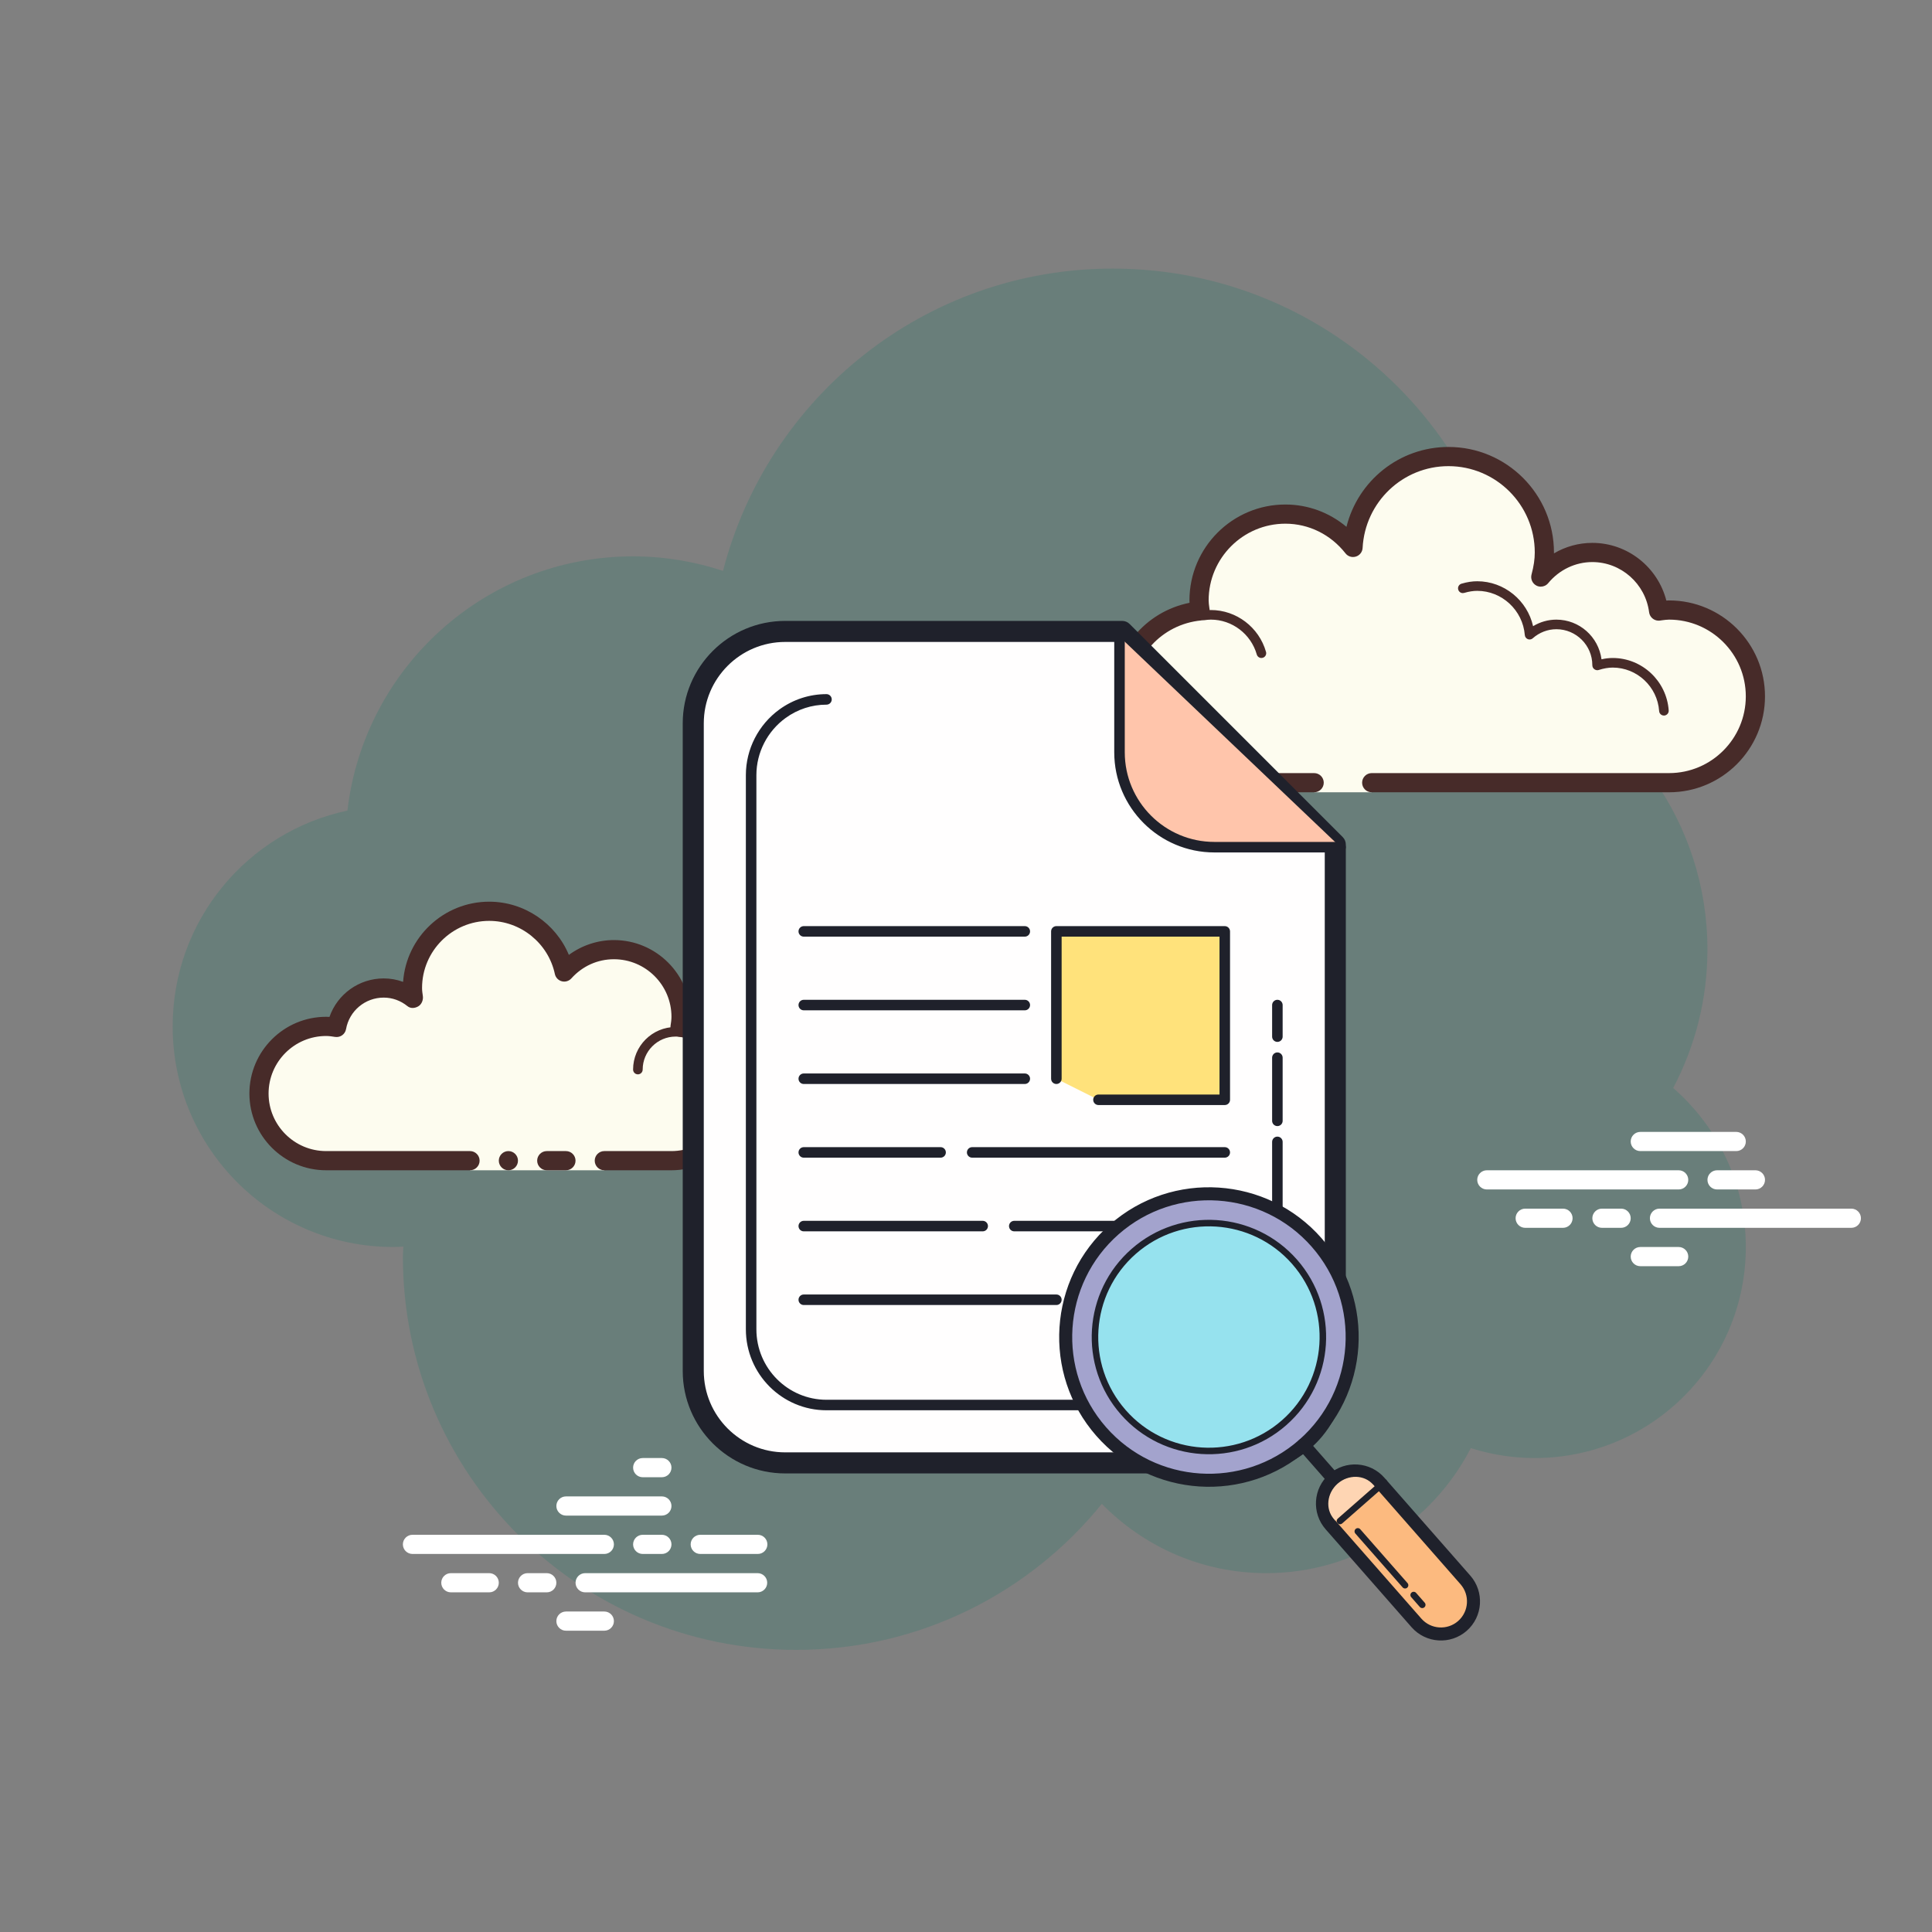 <svg width="134" height="134" viewBox="0 0 134 134" fill="none" xmlns="http://www.w3.org/2000/svg">
<rect x="0" y="0" width="134" height="134" fill="#808080" stroke="none"/>
<path d="M116.05 75.461C117.56 72.592 118.425 69.333 118.425 65.866C118.425 57.056 112.892 49.555 105.117 46.6C105.117 46.593 105.119 46.582 105.119 46.572C105.119 31.14 92.608 18.629 77.176 18.629C64.158 18.629 53.251 27.545 50.148 39.596C48.183 38.949 46.091 38.588 43.91 38.588C33.676 38.588 25.251 46.296 24.097 56.221C17.173 57.687 11.976 63.828 11.976 71.188C11.976 79.64 18.826 86.49 27.278 86.49C27.514 86.49 27.745 86.475 27.977 86.462C27.972 86.693 27.943 86.922 27.943 87.156C27.943 102.221 40.155 114.433 55.221 114.433C63.787 114.433 71.422 110.478 76.422 104.303C79.32 107.263 83.351 109.111 87.821 109.111C94.009 109.111 99.363 105.584 102.013 100.439C103.414 100.883 104.903 101.127 106.45 101.127C114.532 101.127 121.087 94.573 121.087 86.49C121.087 82.085 119.13 78.143 116.05 75.461Z" fill="#127B64" fill-opacity="0.2"/>
<path d="M41.915 107.78H28.609C28.242 107.78 27.943 107.481 27.943 107.115C27.943 106.749 28.242 106.45 28.609 106.45H41.915C42.281 106.45 42.58 106.749 42.58 107.115C42.58 107.481 42.284 107.78 41.915 107.78ZM45.907 107.78H44.576C44.21 107.78 43.911 107.481 43.911 107.115C43.911 106.749 44.21 106.45 44.576 106.45H45.907C46.273 106.45 46.572 106.749 46.572 107.115C46.572 107.481 46.276 107.78 45.907 107.78ZM52.547 110.442H40.584C40.218 110.442 39.919 110.143 39.919 109.776C39.919 109.41 40.218 109.111 40.584 109.111H52.547C52.916 109.111 53.212 109.41 53.212 109.776C53.212 110.143 52.916 110.442 52.547 110.442ZM37.923 110.442H36.592C36.226 110.442 35.927 110.143 35.927 109.776C35.927 109.41 36.226 109.111 36.592 109.111H37.923C38.289 109.111 38.588 109.41 38.588 109.776C38.588 110.143 38.292 110.442 37.923 110.442ZM33.931 110.442H31.27C30.904 110.442 30.605 110.143 30.605 109.776C30.605 109.41 30.904 109.111 31.27 109.111H33.931C34.298 109.111 34.596 109.41 34.596 109.776C34.596 110.143 34.3 110.442 33.931 110.442ZM41.915 113.103H39.254C38.887 113.103 38.588 112.804 38.588 112.437C38.588 112.071 38.887 111.772 39.254 111.772H41.915C42.281 111.772 42.58 112.071 42.58 112.437C42.58 112.804 42.281 113.103 41.915 113.103ZM45.907 101.127C45.67 101.127 44.813 101.127 44.576 101.127C44.21 101.127 43.911 101.426 43.911 101.792C43.911 102.159 44.21 102.458 44.576 102.458C44.813 102.458 45.67 102.458 45.907 102.458C46.273 102.458 46.572 102.159 46.572 101.792C46.572 101.426 46.273 101.127 45.907 101.127ZM45.907 103.788C45.67 103.788 39.49 103.788 39.254 103.788C38.887 103.788 38.588 104.087 38.588 104.454C38.588 104.82 38.887 105.119 39.254 105.119C39.49 105.119 45.67 105.119 45.907 105.119C46.273 105.119 46.572 104.82 46.572 104.454C46.572 104.087 46.273 103.788 45.907 103.788ZM52.56 106.45C52.323 106.45 48.804 106.45 48.568 106.45C48.202 106.45 47.903 106.749 47.903 107.115C47.903 107.481 48.202 107.78 48.568 107.78C48.804 107.78 52.323 107.78 52.56 107.78C52.926 107.78 53.225 107.481 53.225 107.115C53.225 106.749 52.926 106.45 52.56 106.45ZM116.43 82.499H103.124C102.757 82.499 102.458 82.2 102.458 81.833C102.458 81.467 102.757 81.168 103.124 81.168H116.43C116.796 81.168 117.095 81.467 117.095 81.833C117.095 82.2 116.796 82.499 116.43 82.499ZM121.752 82.499H119.091C118.725 82.499 118.426 82.2 118.426 81.833C118.426 81.467 118.725 81.168 119.091 81.168H121.752C122.119 81.168 122.418 81.467 122.418 81.833C122.418 82.2 122.119 82.499 121.752 82.499ZM128.405 85.16H115.099C114.733 85.16 114.434 84.861 114.434 84.494C114.434 84.128 114.733 83.829 115.099 83.829H128.405C128.772 83.829 129.071 84.128 129.071 84.494C129.071 84.861 128.774 85.16 128.405 85.16ZM112.438 85.16H111.107C110.741 85.16 110.442 84.861 110.442 84.494C110.442 84.128 110.741 83.829 111.107 83.829H112.438C112.804 83.829 113.103 84.128 113.103 84.494C113.103 84.861 112.804 85.16 112.438 85.16ZM108.407 85.16H105.785C105.418 85.16 105.119 84.861 105.119 84.494C105.119 84.128 105.418 83.829 105.785 83.829H108.407C108.773 83.829 109.072 84.128 109.072 84.494C109.072 84.861 108.773 85.16 108.407 85.16ZM120.422 79.837H113.769C113.402 79.837 113.103 79.538 113.103 79.172C113.103 78.805 113.402 78.507 113.769 78.507H120.422C120.788 78.507 121.087 78.805 121.087 79.172C121.087 79.538 120.791 79.837 120.422 79.837ZM116.43 87.821H113.769C113.402 87.821 113.103 87.522 113.103 87.156C113.103 86.789 113.402 86.49 113.769 86.49H116.43C116.796 86.49 117.095 86.789 117.095 87.156C117.095 87.522 116.796 87.821 116.43 87.821Z" fill="white"/>
<path d="M95.139 54.286V54.951H91.147V54.286C91.147 54.286 85.502 54.286 83.829 54.286C80.523 54.286 77.841 51.604 77.841 48.298C77.841 45.195 80.211 42.672 83.236 42.37C83.207 42.128 83.163 41.894 83.163 41.645C83.163 38.339 85.845 35.657 89.151 35.657C91.064 35.657 92.748 36.569 93.845 37.968C94.032 34.459 96.906 31.665 100.461 31.665C104.136 31.665 107.115 34.644 107.115 38.318C107.115 38.911 107.013 39.475 106.865 40.023C107.72 38.992 108.993 38.318 110.441 38.318C112.811 38.318 114.745 40.096 115.038 42.383C115.28 42.354 115.514 42.31 115.764 42.31C119.069 42.31 121.751 44.992 121.751 48.298C121.751 51.604 119.069 54.286 115.764 54.286C112.458 54.286 103.123 54.286 103.123 54.286H95.139Z" fill="#FDFCEF"/>
<path d="M100.462 31C104.498 31 107.78 34.282 107.78 38.318C107.78 38.339 107.78 38.36 107.78 38.381C108.581 37.908 109.495 37.653 110.441 37.653C112.876 37.653 114.979 39.332 115.574 41.653C115.636 41.648 115.699 41.645 115.764 41.645C119.433 41.645 122.417 44.629 122.417 48.298C122.417 51.968 119.433 54.951 115.764 54.951H95.139C94.773 54.951 94.474 54.652 94.474 54.286C94.474 53.919 94.773 53.621 95.139 53.621H115.764C118.698 53.621 121.086 51.232 121.086 48.298C121.086 45.364 118.698 42.976 115.764 42.976C115.608 42.976 115.457 42.999 115.306 43.017L115.119 43.043C115.091 43.048 115.065 43.048 115.036 43.048C114.709 43.048 114.423 42.801 114.379 42.466C114.124 40.481 112.432 38.984 110.441 38.984C109.264 38.984 108.149 39.517 107.38 40.447C107.25 40.605 107.058 40.689 106.865 40.689C106.761 40.689 106.657 40.665 106.564 40.616C106.286 40.473 106.145 40.156 106.223 39.852C106.377 39.275 106.449 38.786 106.449 38.318C106.449 35.018 103.762 32.331 100.462 32.331C97.294 32.331 94.677 34.82 94.508 38.004C94.495 38.279 94.31 38.519 94.045 38.602C93.978 38.623 93.91 38.633 93.842 38.633C93.642 38.633 93.447 38.542 93.32 38.378C92.293 37.071 90.776 36.322 89.151 36.322C86.217 36.322 83.829 38.711 83.829 41.645C83.829 41.801 83.852 41.952 83.871 42.102L83.897 42.289C83.917 42.466 83.868 42.645 83.756 42.786C83.644 42.926 83.481 43.015 83.304 43.033C80.567 43.303 78.506 45.569 78.506 48.298C78.506 51.232 80.895 53.621 83.829 53.621H91.147C91.514 53.621 91.813 53.919 91.813 54.286C91.813 54.652 91.514 54.951 91.147 54.951H83.829C80.159 54.951 77.176 51.968 77.176 48.298C77.176 45.109 79.424 42.427 82.504 41.809C82.501 41.754 82.498 41.7 82.498 41.645C82.498 37.975 85.482 34.992 89.151 34.992C90.716 34.992 92.203 35.545 93.388 36.541C94.183 33.342 97.062 31 100.462 31Z" fill="#472B29"/>
<path d="M102.458 40.315C104.324 40.315 105.93 41.642 106.332 43.431C106.821 43.134 107.38 42.976 107.946 42.976C109.545 42.976 110.87 44.169 111.078 45.728C111.348 45.666 111.603 45.637 111.855 45.637C113.89 45.637 115.595 47.233 115.738 49.273C115.751 49.455 115.613 49.616 115.428 49.629C115.421 49.629 115.413 49.629 115.405 49.629C115.234 49.629 115.085 49.494 115.075 49.319C114.956 47.628 113.542 46.302 111.855 46.302C111.551 46.302 111.231 46.359 110.873 46.471C110.844 46.482 110.813 46.484 110.784 46.484C110.712 46.484 110.639 46.458 110.576 46.411C110.491 46.352 110.441 46.242 110.441 46.136C110.441 44.761 109.321 43.641 107.946 43.641C107.351 43.641 106.769 43.864 106.309 44.27C106.247 44.325 106.166 44.353 106.088 44.353C106.047 44.353 106.005 44.345 105.966 44.33C105.849 44.283 105.768 44.174 105.758 44.046C105.62 42.326 104.17 40.98 102.458 40.98C102.182 40.98 101.891 41.024 101.551 41.123C101.519 41.13 101.488 41.136 101.457 41.136C101.311 41.136 101.181 41.039 101.14 40.894C101.088 40.717 101.192 40.533 101.369 40.483C101.769 40.366 102.117 40.315 102.458 40.315ZM83.985 42.31C85.749 42.31 87.322 43.503 87.808 45.213C87.86 45.39 87.756 45.575 87.579 45.624C87.548 45.632 87.517 45.637 87.488 45.637C87.343 45.637 87.21 45.541 87.168 45.395C86.763 43.971 85.453 42.976 83.985 42.976C83.829 42.976 83.678 42.994 83.53 43.015C83.514 43.017 83.499 43.017 83.483 43.017C83.322 43.017 83.179 42.895 83.156 42.729C83.13 42.547 83.257 42.381 83.439 42.355C83.618 42.331 83.8 42.31 83.985 42.31Z" fill="#472B29"/>
<path d="M41.914 80.503C41.914 80.503 43.998 80.503 46.571 80.503C49.144 80.503 51.228 78.418 51.228 75.846C51.228 73.475 49.451 71.542 47.164 71.248C47.2 71.009 47.237 70.772 47.237 70.523C47.237 67.95 45.152 65.866 42.579 65.866C41.207 65.866 39.986 66.471 39.133 67.415C38.621 65.011 36.49 63.205 33.93 63.205C30.991 63.205 28.608 65.588 28.608 68.527C28.608 68.782 28.647 69.023 28.683 69.27C28.114 68.813 27.399 68.527 26.612 68.527C24.977 68.527 23.626 69.707 23.345 71.261C23.106 71.225 22.87 71.188 22.62 71.188C20.047 71.188 17.963 73.273 17.963 75.846C17.963 78.418 20.047 80.503 22.62 80.503C25.193 80.503 32.6 80.503 32.6 80.503V81.168H41.914V80.503Z" fill="#FDFCEF"/>
<path d="M44.243 74.515C44.058 74.515 43.91 74.367 43.91 74.182C43.91 72.555 45.233 71.23 46.862 71.23C46.907 71.243 47.842 71.23 48.518 71.412C48.695 71.458 48.798 71.643 48.752 71.82C48.702 71.996 48.52 72.103 48.344 72.054C47.754 71.892 46.881 71.892 46.862 71.895C45.602 71.895 44.575 72.922 44.575 74.182C44.575 74.367 44.427 74.515 44.243 74.515ZM35.261 79.837C34.895 79.837 34.596 80.136 34.596 80.502C34.596 80.869 34.895 81.168 35.261 81.168C35.627 81.168 35.926 80.869 35.926 80.502C35.926 80.136 35.627 79.837 35.261 79.837Z" fill="#472B29"/>
<path d="M46.572 81.168H41.914C41.548 81.168 41.249 80.869 41.249 80.503C41.249 80.136 41.548 79.837 41.914 79.837H46.572C48.773 79.837 50.563 78.047 50.563 75.846C50.563 73.855 49.066 72.163 47.081 71.908C46.902 71.885 46.74 71.791 46.634 71.648C46.525 71.503 46.481 71.323 46.507 71.147C46.538 70.942 46.572 70.736 46.572 70.523C46.572 68.322 44.781 66.531 42.58 66.531C41.449 66.531 40.399 67.004 39.627 67.862C39.461 68.046 39.201 68.124 38.962 68.059C38.72 67.994 38.536 67.799 38.484 67.555C38.029 65.419 36.114 63.87 33.931 63.87C31.363 63.87 29.273 65.959 29.273 68.527C29.273 68.717 29.302 68.899 29.328 69.083C29.367 69.353 29.245 69.665 29.006 69.801C28.767 69.938 28.478 69.959 28.265 69.788C27.782 69.398 27.21 69.192 26.612 69.192C25.326 69.192 24.226 70.112 24 71.381C23.935 71.734 23.605 71.973 23.244 71.919C23.039 71.888 22.833 71.854 22.62 71.854C20.419 71.854 18.628 73.644 18.628 75.846C18.628 78.047 20.419 79.837 22.62 79.837H32.6C32.966 79.837 33.265 80.136 33.265 80.503C33.265 80.869 32.966 81.168 32.6 81.168H22.62C19.686 81.168 17.298 78.78 17.298 75.846C17.298 72.911 19.686 70.523 22.62 70.523C22.698 70.523 22.774 70.526 22.852 70.531C23.403 68.953 24.897 67.862 26.612 67.862C27.077 67.862 27.53 67.942 27.958 68.101C28.177 64.998 30.773 62.539 33.931 62.539C36.366 62.539 38.544 64.039 39.456 66.23C40.36 65.567 41.454 65.201 42.58 65.201C45.514 65.201 47.902 67.589 47.902 70.523C47.902 70.588 47.9 70.65 47.897 70.713C50.215 71.308 51.894 73.41 51.894 75.846C51.894 78.78 49.506 81.168 46.572 81.168Z" fill="#472B29"/>
<path d="M39.253 79.837C39.042 79.837 38.133 79.837 37.922 79.837C37.556 79.837 37.257 80.136 37.257 80.503C37.257 80.869 37.556 81.168 37.922 81.168C38.133 81.168 39.042 81.168 39.253 81.168C39.619 81.168 39.918 80.869 39.918 80.503C39.918 80.136 39.619 79.837 39.253 79.837Z" fill="#472B29"/>
<path d="M92.612 58.575C86.864 52.827 83.58 49.543 77.832 43.794H64.097H57.45H55.382H54.456C50.95 43.794 48.082 46.663 48.082 50.169V95.089C48.082 98.595 50.951 101.463 54.456 101.463H86.237C89.743 101.463 92.611 98.594 92.611 95.089V58.575H92.612Z" fill="#FFFEFE"/>
<path d="M86.238 102.194H54.458C50.541 102.194 47.353 99.007 47.353 95.09V50.169C47.353 46.251 50.541 43.065 54.458 43.065H77.833C78.027 43.065 78.213 43.142 78.349 43.279L93.13 58.06C93.267 58.197 93.344 58.383 93.344 58.576V95.091C93.343 99.007 90.156 102.194 86.238 102.194ZM54.458 44.524C51.345 44.524 48.813 47.057 48.813 50.169V95.089C48.813 98.202 51.346 100.733 54.458 100.733H86.238C89.351 100.733 91.883 98.201 91.883 95.089V58.877L77.53 44.524H54.458Z" fill="#1F212B"/>
<path d="M77.647 44.159V52.179C77.647 55.798 80.608 58.759 84.228 58.759H92.978" fill="#FFC5AB"/>
<path d="M92.977 59.124H84.228C80.399 59.124 77.282 56.008 77.282 52.178V44.159C77.282 43.958 77.446 43.794 77.647 43.794C77.849 43.794 78.012 43.958 78.012 44.159V52.178C78.012 55.606 80.8 58.394 84.228 58.394H92.977C93.179 58.394 93.342 58.558 93.342 58.759C93.342 58.961 93.18 59.124 92.977 59.124ZM88.597 72.264C88.396 72.264 88.232 72.101 88.232 71.899V69.709C88.232 69.508 88.396 69.344 88.597 69.344C88.799 69.344 88.962 69.508 88.962 69.709V71.899C88.962 72.101 88.8 72.264 88.597 72.264ZM88.597 78.104C88.396 78.104 88.232 77.941 88.232 77.739V73.359C88.232 73.158 88.396 72.994 88.597 72.994C88.799 72.994 88.962 73.158 88.962 73.359V77.739C88.962 77.941 88.8 78.104 88.597 78.104ZM83.372 97.814H57.323C54.24 97.814 51.732 95.296 51.732 92.201V53.757C51.732 51.963 52.603 50.261 54.063 49.203C55.02 48.511 56.147 48.144 57.323 48.144C57.524 48.144 57.688 48.308 57.688 48.509C57.688 48.711 57.524 48.874 57.323 48.874C56.302 48.874 55.323 49.193 54.491 49.795C53.221 50.716 52.462 52.197 52.462 53.758V92.202C52.462 94.894 54.643 97.085 57.323 97.085H83.372C86.052 97.085 88.232 94.894 88.232 92.202V79.199C88.232 78.998 88.396 78.834 88.597 78.834C88.799 78.834 88.962 78.998 88.962 79.199V92.201C88.962 95.296 86.455 97.814 83.372 97.814Z" fill="#1F212B"/>
<path d="M71.078 75.184H55.748C55.546 75.184 55.383 75.02 55.383 74.819C55.383 74.618 55.546 74.454 55.748 74.454H71.078C71.279 74.454 71.443 74.618 71.443 74.819C71.443 75.02 71.28 75.184 71.078 75.184ZM65.238 80.294H55.748C55.546 80.294 55.383 80.13 55.383 79.929C55.383 79.728 55.546 79.564 55.748 79.564H65.238C65.439 79.564 65.603 79.728 65.603 79.929C65.603 80.13 65.44 80.294 65.238 80.294ZM84.948 80.294H67.428C67.226 80.294 67.063 80.13 67.063 79.929C67.063 79.728 67.226 79.564 67.428 79.564H84.948C85.149 79.564 85.313 79.728 85.313 79.929C85.313 80.13 85.15 80.294 84.948 80.294ZM78.378 85.404H70.348C70.146 85.404 69.983 85.24 69.983 85.039C69.983 84.838 70.146 84.674 70.348 84.674H78.378C78.579 84.674 78.743 84.838 78.743 85.039C78.743 85.24 78.58 85.404 78.378 85.404ZM85.678 85.404H79.838C79.636 85.404 79.473 85.24 79.473 85.039C79.473 84.838 79.636 84.674 79.838 84.674H85.678C85.879 84.674 86.043 84.838 86.043 85.039C86.043 85.24 85.88 85.404 85.678 85.404ZM68.158 85.404H55.748C55.546 85.404 55.383 85.24 55.383 85.039C55.383 84.838 55.546 84.674 55.748 84.674H68.158C68.359 84.674 68.523 84.838 68.523 85.039C68.523 85.24 68.36 85.404 68.158 85.404ZM84.948 90.514H74.728C74.526 90.514 74.363 90.35 74.363 90.149C74.363 89.948 74.526 89.784 74.728 89.784H84.948C85.149 89.784 85.313 89.948 85.313 90.149C85.313 90.35 85.15 90.514 84.948 90.514ZM73.268 90.514H55.748C55.546 90.514 55.383 90.35 55.383 90.149C55.383 89.948 55.546 89.784 55.748 89.784H73.268C73.469 89.784 73.633 89.948 73.633 90.149C73.633 90.35 73.47 90.514 73.268 90.514ZM71.078 70.074H55.748C55.546 70.074 55.383 69.91 55.383 69.709C55.383 69.507 55.546 69.344 55.748 69.344H71.078C71.279 69.344 71.443 69.507 71.443 69.709C71.443 69.91 71.28 70.074 71.078 70.074Z" fill="#1F212B"/>
<path d="M73.268 74.819V64.599H84.948V76.279H76.188" fill="#FFE27B"/>
<path d="M84.948 76.644H76.188C75.986 76.644 75.823 76.481 75.823 76.279C75.823 76.078 75.986 75.914 76.188 75.914H84.583V64.964H73.633V74.819C73.633 75.021 73.469 75.184 73.268 75.184C73.066 75.184 72.903 75.021 72.903 74.819V64.599C72.903 64.398 73.066 64.234 73.268 64.234H84.948C85.149 64.234 85.313 64.398 85.313 64.599V76.279C85.313 76.481 85.15 76.644 84.948 76.644ZM71.078 64.964H55.748C55.546 64.964 55.383 64.801 55.383 64.599C55.383 64.398 55.546 64.234 55.748 64.234H71.078C71.279 64.234 71.443 64.398 71.443 64.599C71.443 64.801 71.28 64.964 71.078 64.964Z" fill="#1F212B"/>
<g clip-path="url(#clip0)">
<path d="M77.293 85.263C75.312 87.002 74.102 89.456 73.931 92.087C73.759 94.718 74.64 97.309 76.379 99.29C78.117 101.272 80.572 102.481 83.203 102.653C85.833 102.824 88.424 101.944 90.406 100.205C92.387 98.466 93.597 96.011 93.768 93.381C93.94 90.75 93.059 88.159 91.321 86.178C89.582 84.196 87.127 82.987 84.496 82.815C81.866 82.644 79.275 83.524 77.293 85.263Z" fill="#A3A3CD"/>
<path d="M90.704 100.545C86.397 104.324 79.818 103.895 76.039 99.588C72.259 95.281 72.688 88.703 76.995 84.923C81.302 81.144 87.881 81.573 91.66 85.88C95.439 90.186 95.01 96.765 90.704 100.545ZM77.591 85.603C73.659 89.053 73.267 95.06 76.718 98.992C80.169 102.925 86.175 103.316 90.108 99.865C94.04 96.415 94.432 90.408 90.981 86.476C87.53 82.543 81.523 82.152 77.591 85.603Z" fill="#1F212B"/>
<path d="M92.789 102.922C92.602 103.087 92.316 103.068 92.152 102.88L90.066 100.503C89.901 100.316 89.919 100.03 90.107 99.866C90.295 99.701 90.58 99.72 90.745 99.907L92.831 102.284C92.995 102.472 92.977 102.757 92.789 102.922Z" fill="#1F212B"/>
<path d="M101.431 112.77C100.497 113.59 99.063 113.496 98.243 112.562L92.283 105.77C91.463 104.836 91.557 103.402 92.491 102.582C93.425 101.763 94.859 101.856 95.679 102.79L101.639 109.582C102.459 110.516 102.365 111.951 101.431 112.77Z" fill="#FCBA7F"/>
<path d="M101.729 113.11C100.605 114.096 98.89 113.984 97.903 112.86L91.943 106.068C90.957 104.945 91.069 103.229 92.193 102.243C93.317 101.257 95.032 101.368 96.018 102.492L101.979 109.284C102.965 110.408 102.853 112.124 101.729 113.11ZM92.789 102.922C92.04 103.579 91.965 104.723 92.623 105.472L98.583 112.264C99.24 113.013 100.384 113.088 101.133 112.431C101.882 111.773 101.957 110.629 101.299 109.88L95.339 103.088C94.682 102.339 93.538 102.264 92.789 102.922Z" fill="#1F212B"/>
<path d="M92.775 102.906C92.028 103.562 91.91 104.661 92.513 105.348L92.623 105.472L92.895 105.234L95.34 103.088L95.23 102.963C94.627 102.276 93.522 102.25 92.775 102.906Z" fill="#FED5B3"/>
<path d="M78.634 86.791C77.058 88.174 76.096 90.127 75.96 92.219C75.823 94.312 76.523 96.373 77.907 97.949C79.29 99.525 81.242 100.488 83.335 100.624C85.427 100.76 87.489 100.06 89.065 98.677C90.641 97.294 91.603 95.341 91.739 93.249C91.876 91.156 91.175 89.095 89.792 87.519C88.409 85.943 86.457 84.981 84.364 84.844C82.272 84.708 80.21 85.408 78.634 86.791Z" fill="#96E2EE"/>
<path d="M89.213 98.847C85.843 101.805 80.694 101.469 77.736 98.098C74.778 94.728 75.114 89.579 78.485 86.621C81.855 83.664 87.004 83.999 89.962 87.37C92.919 90.74 92.584 95.889 89.213 98.847ZM78.783 86.961C75.599 89.755 75.282 94.617 78.076 97.8C80.869 100.984 85.732 101.301 88.915 98.507C92.098 95.714 92.415 90.851 89.622 87.668C86.829 84.485 81.966 84.168 78.783 86.961ZM96.147 102.981L93.091 105.663C92.997 105.745 92.854 105.736 92.772 105.642C92.69 105.548 92.699 105.406 92.793 105.323L95.849 102.641C95.943 102.559 96.085 102.568 96.168 102.662C96.25 102.756 96.241 102.899 96.147 102.981ZM97.602 110.119C97.509 110.201 97.366 110.192 97.284 110.098L94.005 106.363C93.923 106.269 93.933 106.126 94.026 106.044C94.12 105.962 94.263 105.971 94.345 106.065L97.623 109.8C97.705 109.894 97.696 110.037 97.602 110.119ZM98.794 111.478C98.701 111.56 98.558 111.551 98.476 111.457L97.88 110.778C97.797 110.684 97.807 110.541 97.9 110.459C97.994 110.377 98.137 110.386 98.219 110.48L98.815 111.159C98.897 111.253 98.888 111.395 98.794 111.478Z" fill="#1F212B"/>
</g>
<defs>
<clipPath id="clip0">
<rect width="45.181" height="45.181" fill="white" transform="translate(57.54 97.187) rotate(-41.269)"/>
</clipPath>
</defs>
</svg>
